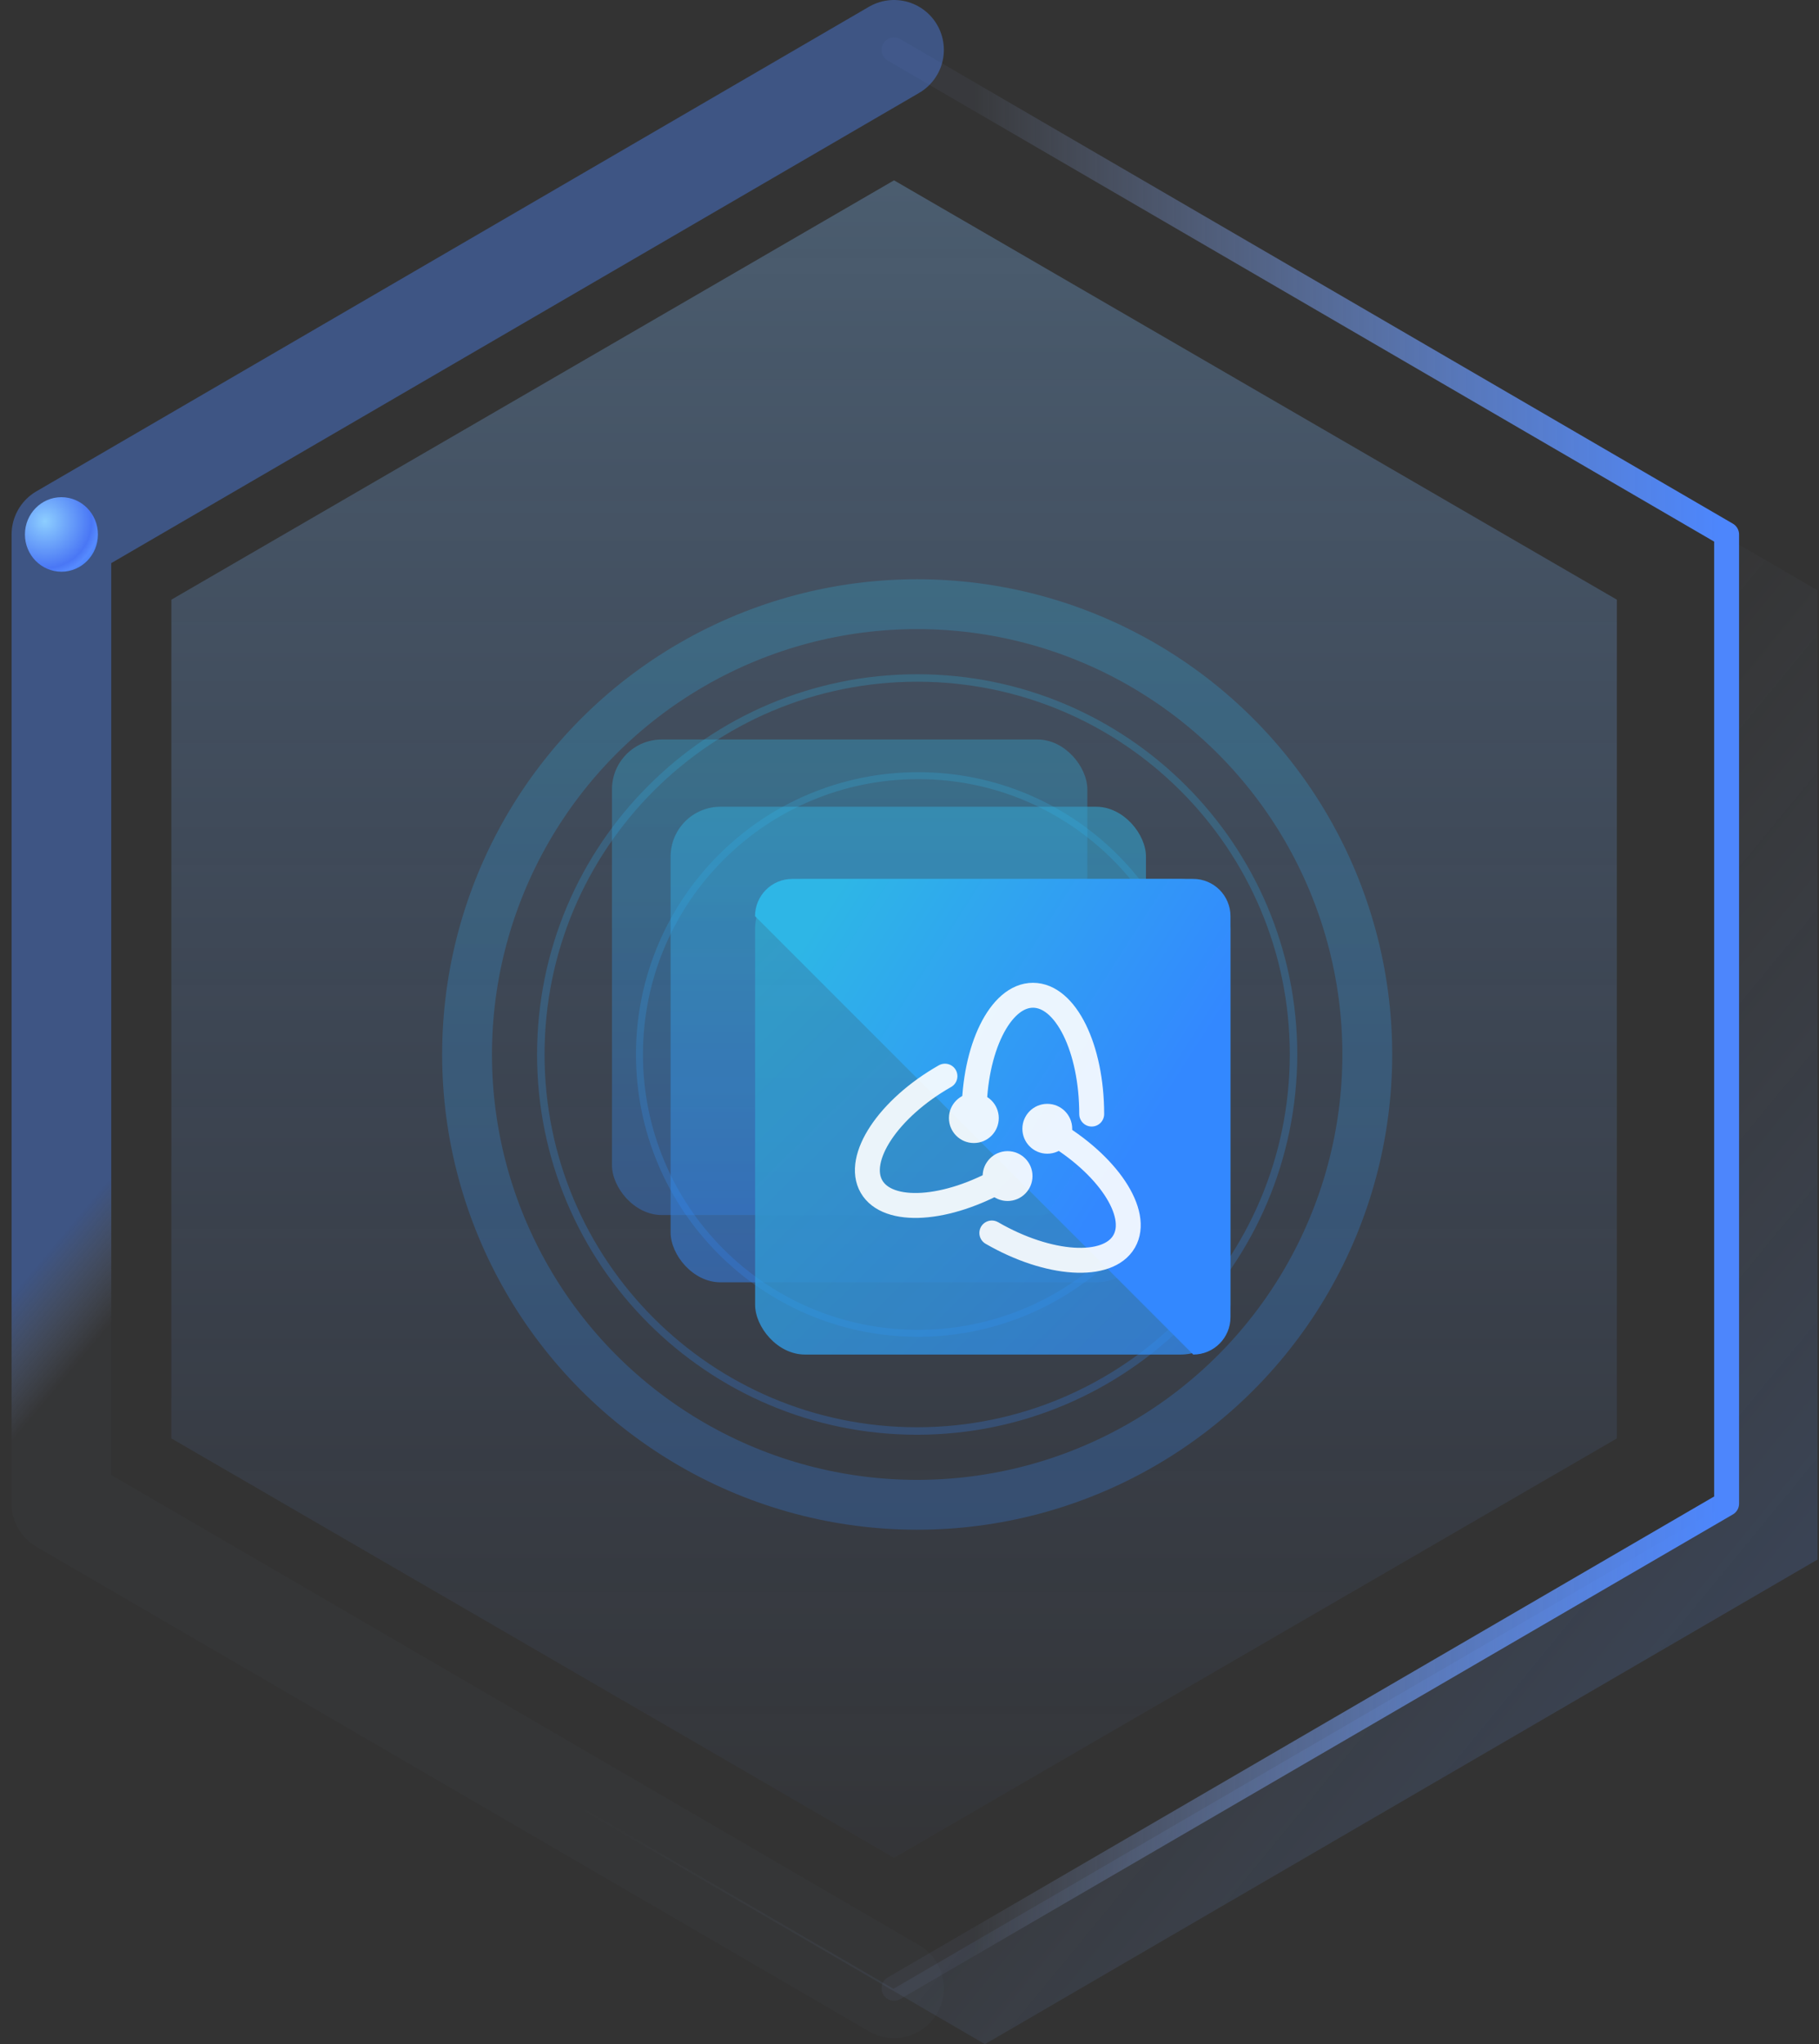 <?xml version="1.0" encoding="UTF-8"?>
<svg width="73px" height="82px" viewBox="0 0 73 82" version="1.1" xmlns="http://www.w3.org/2000/svg" xmlns:xlink="http://www.w3.org/1999/xlink">
    <rect x="0" y="0" width="73" height="82" fill="#333333" stroke="none"/>
    <title>编组 54</title>
    <defs>
        <linearGradient x1="50.164%" y1="-0.344%" x2="50.164%" y2="97.656%" id="linearGradient-1">
            <stop stop-color="#84C1FE" offset="0%"></stop>
            <stop stop-color="#5F92F9" stop-opacity="0.1" offset="100%"></stop>
        </linearGradient>
        <linearGradient x1="101.375%" y1="75.877%" x2="56.375%" y2="42.321%" id="linearGradient-2">
            <stop stop-color="#528BF3" offset="0%"></stop>
            <stop stop-color="#8F9FBC" stop-opacity="0" offset="100%"></stop>
        </linearGradient>
        <linearGradient x1="98.91%" y1="49.865%" x2="9.91%" y2="49.865%" id="linearGradient-3">
            <stop stop-color="#4D86FC" offset="0%"></stop>
            <stop stop-color="#9FBDFD" stop-opacity="0.05" offset="100%"></stop>
        </linearGradient>
        <linearGradient x1="52.199%" y1="41.865%" x2="49.06%" y2="35.865%" id="linearGradient-4">
            <stop stop-color="#9FBDFD" stop-opacity="0.05" offset="0%"></stop>
            <stop stop-color="#4D86FC" offset="100%"></stop>
        </linearGradient>
        <radialGradient cx="27.413%" cy="32.425%" fx="27.413%" fy="32.425%" r="80.06%" gradientTransform="translate(0.274,0.324),scale(1,0.98),rotate(10.279),translate(-0.274,-0.324)" id="radialGradient-5">
            <stop stop-color="#8DCEFF" offset="0%"></stop>
            <stop stop-color="#4A77F5" offset="80%"></stop>
            <stop stop-color="#568AFE" offset="92%"></stop>
            <stop stop-color="#4D86FC" offset="100%"></stop>
        </radialGradient>
        <linearGradient x1="-6%" y1="49.898%" x2="107%" y2="49.898%" id="linearGradient-6">
            <stop stop-color="#2EB6E6" offset="0%"></stop>
            <stop stop-color="#3388FF" offset="100%"></stop>
        </linearGradient>
        <linearGradient x1="50.117%" y1="-7%" x2="50.117%" y2="107%" id="linearGradient-7">
            <stop stop-color="#2EB6E6" offset="0%"></stop>
            <stop stop-color="#3388FF" offset="100%"></stop>
        </linearGradient>
        <linearGradient x1="50%" y1="38%" x2="50%" y2="62%" id="linearGradient-8">
            <stop stop-color="#2EB6E6" offset="0%"></stop>
            <stop stop-color="#3388FF" offset="100%"></stop>
        </linearGradient>
        <linearGradient x1="50.129%" y1="-7%" x2="50.129%" y2="107%" id="linearGradient-9">
            <stop stop-color="#2EB6E6" offset="0%"></stop>
            <stop stop-color="#3388FF" offset="100%"></stop>
        </linearGradient>
        <linearGradient x1="32551%" y1="58.266%" x2="32551%" y2="58.781%" id="linearGradient-10">
            <stop stop-color="#2EB6E6" offset="0%"></stop>
            <stop stop-color="#3388FF" offset="100%"></stop>
        </linearGradient>
        <linearGradient x1="30119%" y1="-478.195%" x2="30119%" y2="-449.875%" id="linearGradient-11">
            <stop stop-color="#2EB6E6" offset="0%"></stop>
            <stop stop-color="#3388FF" offset="100%"></stop>
        </linearGradient>
        <linearGradient x1="50%" y1="-1.257%" x2="50%" y2="101.28%" id="linearGradient-12">
            <stop stop-color="#2EB6E6" offset="0%"></stop>
            <stop stop-color="#3388FF" offset="100%"></stop>
        </linearGradient>
        <linearGradient x1="50%" y1="-0.403%" x2="50%" y2="100.403%" id="linearGradient-13">
            <stop stop-color="#2EB6E6" offset="0%"></stop>
            <stop stop-color="#3388FF" offset="100%"></stop>
        </linearGradient>
        <linearGradient x1="49.819%" y1="-0.508%" x2="49.819%" y2="100.507%" id="linearGradient-14">
            <stop stop-color="#2EB6E6" offset="0%"></stop>
            <stop stop-color="#3388FF" offset="100%"></stop>
        </linearGradient>
        <linearGradient x1="50%" y1="0%" x2="50%" y2="100%" id="linearGradient-15">
            <stop stop-color="#2EB6E6" offset="0%"></stop>
            <stop stop-color="#3388FF" offset="100%"></stop>
        </linearGradient>
        <linearGradient x1="50.026%" y1="0%" x2="50.026%" y2="100%" id="linearGradient-16">
            <stop stop-color="#2EB6E6" offset="0%"></stop>
            <stop stop-color="#3388FF" offset="100%"></stop>
        </linearGradient>
        <linearGradient x1="6.762%" y1="7.823%" x2="109.767%" y2="112.606%" id="linearGradient-17">
            <stop stop-color="#2EB6E6" offset="0%"></stop>
            <stop stop-color="#3388FF" offset="100%"></stop>
        </linearGradient>
        <linearGradient x1="0%" y1="29.572%" x2="68.963%" y2="73.751%" id="linearGradient-18">
            <stop stop-color="#2EB6E6" offset="0%"></stop>
            <stop stop-color="#3388FF" offset="100%"></stop>
        </linearGradient>
    </defs>
    <g id="品牌化" stroke="none" stroke-width="1" fill="none" fill-rule="evenodd">
        <g id="智能侦测_首页_文件系统0103" transform="translate(-346, -133)">
            <g id="编组-54" transform="translate(347, 135)">
                <g id="编组-22备份-2" transform="translate(-0, 0)">
                    <polygon id="路径" fill="url(#linearGradient-1)" opacity="0.3" points="34.879 5.234 63.888 22.056 63.888 55.701 34.879 72.523 5.877 55.701 5.877 22.056"></polygon>
                    <polygon id="Combined-Shape" fill="url(#linearGradient-2)" opacity="0.2" points="68.269 19.544 71.94 21.682 71.94 60.561 38.527 80 5.114 60.561 5.114 60.479 34.856 77.779 68.269 58.34"></polygon>
                    <polyline id="Path" stroke="url(#linearGradient-3)" stroke-linecap="round" stroke-linejoin="round" points="34.879 0 68.292 19.439 68.292 58.318 34.879 77.757"></polyline>
                    <polyline id="Path-2" stroke="url(#linearGradient-4)" stroke-width="4" opacity="0.4" stroke-linecap="round" stroke-linejoin="round" points="34.879 77.757 1.465 58.318 1.465 19.439 34.879 0"></polyline>
                    <ellipse id="Oval-Copy-5" fill="url(#radialGradient-5)" fill-rule="nonzero" cx="1.465" cy="19.439" rx="1.465" ry="1.495"></ellipse>
                </g>
                <g id="编组-53" transform="translate(14.588, 18.318)">
                    <g id="编组-37备份" opacity="0.4">
                        <g id="编组-32" opacity="0.6">
                            <line x1="21.382" y1="3.983" x2="21.382" y2="0" id="路径" stroke="url(#linearGradient-6)" stroke-width="2"></line>
                            <line x1="39.284" y1="21.982" x2="42.764" y2="21.982" id="路径" stroke="url(#linearGradient-7)" stroke-width="2"></line>
                            <line x1="3.155" y1="21.982" x2="39.284" y2="21.982" id="路径" stroke="url(#linearGradient-8)" stroke-width="0.24"></line>
                            <line x1="0" y1="21.982" x2="3.155" y2="21.982" id="路径" stroke="url(#linearGradient-9)" stroke-width="2"></line>
                            <line x1="21.382" y1="40.128" x2="21.382" y2="3.918" id="路径" stroke="url(#linearGradient-10)" stroke-width="0.24"></line>
                            <line x1="21.382" y1="43.364" x2="21.382" y2="40.128" id="路径" stroke="url(#linearGradient-11)" stroke-width="2"></line>
                            <circle id="椭圆形" stroke="url(#linearGradient-12)" stroke-width="2" cx="21.22" cy="21.982" r="18.064"></circle>
                            <path d="M21.22,37.086 C12.878,37.086 6.116,30.324 6.116,21.982 C6.116,13.641 12.878,6.879 21.22,6.879 C29.561,6.879 36.324,13.641 36.324,21.982 C36.315,30.32 29.558,37.077 21.22,37.086 Z" id="路径" stroke="url(#linearGradient-13)" stroke-width="0.3"></path>
                            <path d="M21.22,33.168 C15.047,33.146 10.06,28.128 10.075,21.955 C10.09,15.783 15.101,10.789 21.274,10.797 C27.446,10.804 32.446,15.81 32.446,21.982 C32.444,24.955 31.259,27.805 29.153,29.904 C27.047,32.002 24.193,33.177 21.22,33.168 L21.22,33.168 Z" id="路径" stroke="url(#linearGradient-14)" stroke-width="0.28"></path>
                        </g>
                    </g>
                    <g id="编组-52" transform="translate(8.972, 9.346)">
                        <g id="编组-51" opacity="0.8" fill-rule="nonzero">
                            <rect id="矩形" fill="url(#linearGradient-15)" opacity="0.4" x="0" y="0" width="19.077" height="19.077" rx="2"></rect>
                            <rect id="矩形" fill="url(#linearGradient-16)" opacity="0.6" x="2.353" y="2.698" width="19.077" height="19.077" rx="2"></rect>
                            <rect id="矩形" fill-opacity="0.9" fill="url(#linearGradient-17)" x="5.744" y="5.596" width="19.077" height="19.077" rx="2"></rect>
                        </g>
                        <path d="M5.741,7.088 C5.741,6.262 6.41,5.593 7.236,5.593 L23.326,5.593 C24.151,5.593 24.821,6.262 24.821,7.088 L24.821,23.178 C24.821,24.003 24.151,24.673 23.326,24.673" id="路径" fill="url(#linearGradient-18)" fill-rule="nonzero"></path>
                        <g id="编组-49" opacity="0.9" transform="translate(10.249, 10.26)">
                            <path d="M4.284,4.766 C4.284,2.153 5.33,0 6.646,0 C7.963,0 9.003,2.132 9.003,4.766" id="路径" stroke="#FFFFFF" stroke-linecap="round"></path>
                            <circle id="椭圆形" fill="#FFFFFF" fill-rule="nonzero" cx="4.274" cy="4.928" r="1"></circle>
                            <path d="M5.476,7.336 C3.192,8.653 0.82,8.805 0.167,7.676 C-0.486,6.547 0.836,4.541 3.114,3.245" id="路径" stroke="#FFFFFF" stroke-linecap="round"></path>
                            <circle id="椭圆形" fill="#FFFFFF" fill-rule="nonzero" cx="5.627" cy="7.253" r="1"></circle>
                            <path d="M7.357,5.45 C9.635,6.767 10.957,8.747 10.304,9.876 C9.651,11.005 7.273,10.853 4.995,9.536" id="路径" stroke="#FFFFFF" stroke-linecap="round"></path>
                            <circle id="椭圆形" fill="#FFFFFF" fill-rule="nonzero" cx="7.221" cy="5.356" r="1"></circle>
                        </g>
                    </g>
                </g>
            </g>
        </g>
    </g>
</svg>
